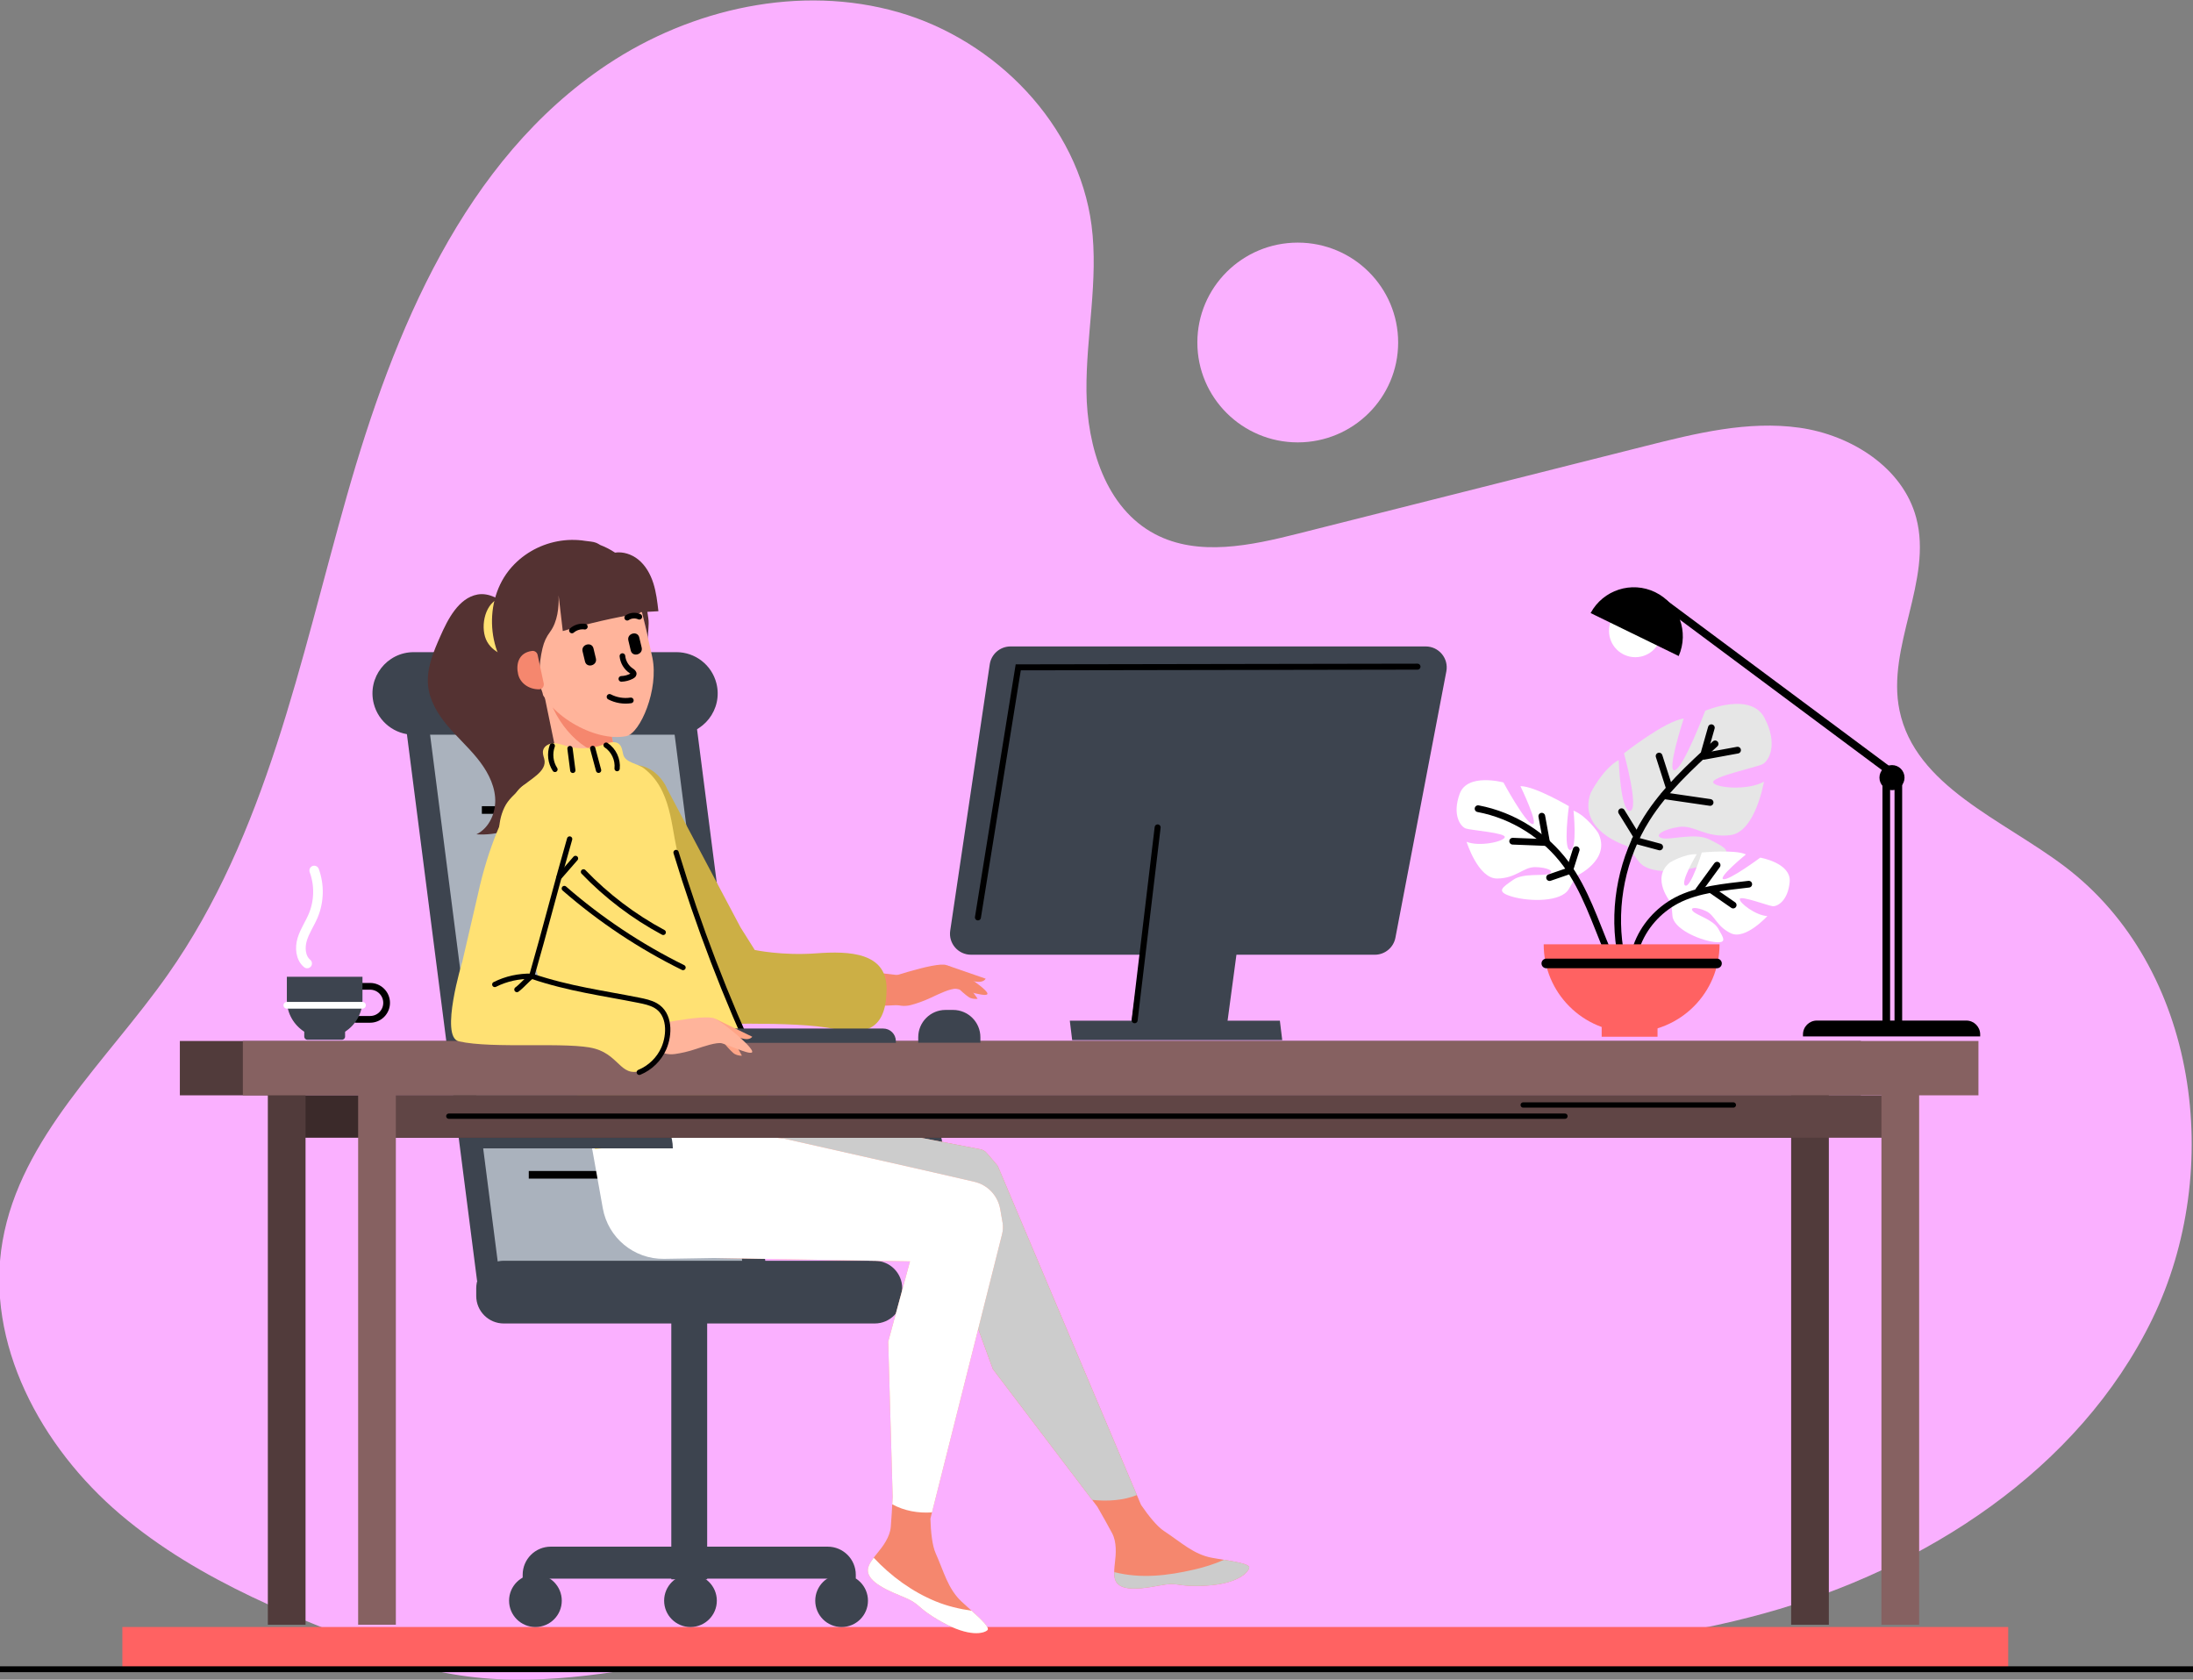 <?xml version="1.0" encoding="UTF-8" standalone="no"?>
<!-- Created with Inkscape (http://www.inkscape.org/) -->

<svg
   version="1.1"
   id="svg1562"
   width="382.981"
   height="293.313"
   viewBox="0 0 382.981 293.313"
   sodipodi:docname="officeWork.svg"
   inkscape:version="1.2.2 (732a01da63, 2022-12-09)"
   xmlns:inkscape="http://www.inkscape.org/namespaces/inkscape"
   xmlns:sodipodi="http://sodipodi.sourceforge.net/DTD/sodipodi-0.dtd"
   xmlns="http://www.w3.org/2000/svg"
   xmlns:svg="http://www.w3.org/2000/svg">
  <rect x="0" y="0" width="382.981" height="293.313" fill="#808080" stroke="none"/>
  <defs
     id="defs1566">
    <clipPath
       clipPathUnits="userSpaceOnUse"
       id="clipPath1578">
      <path
         d="M 0,500 H 750 V 0 H 0 Z"
         id="path1576" />
    </clipPath>
    <clipPath
       clipPathUnits="userSpaceOnUse"
       id="clipPath2384">
      <path
         d="m 406.517,384.592 h 28.958 v 39.141 h -28.958 z"
         id="path2382" />
    </clipPath>
    <clipPath
       clipPathUnits="userSpaceOnUse"
       id="clipPath2496">
      <path
         d="M 0,500 H 750 V 0 H 0 Z"
         id="path2494" />
    </clipPath>
  </defs>
  <sodipodi:namedview
     id="namedview1564"
     pagecolor="#ffffff"
     bordercolor="#000000"
     borderopacity="0.25"
     inkscape:showpageshadow="2"
     inkscape:pageopacity="0.0"
     inkscape:pagecheckerboard="0"
     inkscape:deskcolor="#d1d1d1"
     showgrid="false"
     inkscape:zoom="1.3395"
     inkscape:cx="-405.74842"
     inkscape:cy="104.14334"
     inkscape:window-width="3200"
     inkscape:window-height="1771"
     inkscape:window-x="2391"
     inkscape:window-y="1341"
     inkscape:window-maximized="1"
     inkscape:current-layer="g2492">
    <inkscape:page
       x="0"
       y="0"
       id="page1568"
       width="382.981"
       height="293.313" />
  </sodipodi:namedview>
  <g
     id="g1570"
     inkscape:groupmode="layer"
     inkscape:label="Page 1"
     transform="matrix(1.333,0,0,-1.333,-518.692,315.568)">
    <g
       id="g2492"
       clip-path="url(#clipPath2496)">
      <g
         id="g2498"
         transform="translate(87.01,24.962)" />
      <g
         id="g2502"
         transform="translate(261.68,167.816)" />
      <g
         id="g2746"
         transform="translate(51.919,18.07)" />
      <g
         id="g2814"
         transform="translate(255.65,77.493)" />
      <g
         id="g2894"
         transform="translate(273.02,75.26)" />
      <g
         id="g2950"
         transform="translate(441.139,19.762)">
        <path
           d="m 0,0 c -12.788,4.8 -25.858,9.762 -36.256,18.587 -10.397,8.825 -17.77,22.431 -15.428,35.825 2.379,13.599 13.673,23.561 21.63,34.867 12.937,18.381 17.338,41.153 23.475,62.743 6.137,21.592 15.347,43.997 34.09,56.48 11.084,7.382 25.324,10.551 38.141,6.878 12.818,-3.673 23.619,-14.755 25.329,-27.915 0.937,-7.203 -0.735,-14.483 -0.665,-21.746 0.07,-7.263 2.527,-15.318 8.981,-18.715 5.677,-2.989 12.585,-1.488 18.811,0.082 15.151,3.82 30.302,7.642 45.453,11.462 6.614,1.668 13.434,3.349 20.189,2.392 6.755,-0.957 13.51,-5.213 15.266,-11.772 2.209,-8.249 -3.914,-16.894 -2.184,-25.254 2.061,-9.956 13.482,-14.282 21.62,-20.429 C 235.934,90.28 239.495,63.745 229.914,44.1 220.332,24.453 200.231,11.448 179.078,5.616 157.925,-0.216 135.582,0.239 113.663,1.416 91.744,2.593 69.65,4.44 47.934,1.261 37.644,-0.246 27.466,-2.88 17.065,-3.062 6.666,-3.244 -4.36,-0.595 -11.563,6.87"
           style="fill:#fab0ff;fill-opacity:1;fill-rule:nonzero;stroke:none"
           id="path2952" />
      </g>
      <g
         id="g2954"
         transform="translate(572.29,191.868)">
        <path
           d="m 0,0 c 0,-7.226 -5.889,-13.084 -13.153,-13.084 -7.265,0 -13.154,5.858 -13.154,13.084 0,7.227 5.889,13.085 13.154,13.085 C -5.889,13.085 0,7.227 0,0"
           style="fill:#fab0ff;fill-opacity:1;fill-rule:nonzero;stroke:none"
           id="path2956" />
      </g>
      <path
         d="M 652.213,18.25 H 405.145 v 5.352 h 247.068 z"
         style="fill:#ff6262;fill-opacity:1;fill-rule:nonzero;stroke:none"
         id="path2958" />
      <g
         id="g2960"
         transform="translate(382.247,18.07)">
        <path
           d="M 0,0 H 308.742"
           style="fill:none;stroke:#000000;stroke-width:0.768;stroke-linecap:round;stroke-linejoin:miter;stroke-miterlimit:10;stroke-dasharray:none;stroke-opacity:1"
           id="path2962" />
      </g>
      <g
         id="g2964"
         transform="translate(489.241,68.954)">
        <path
           d="m 0,0 h -37.053 l -9.341,72.763 h 37.052 z"
           style="fill:#aab2bd;fill-opacity:1;fill-rule:nonzero;stroke:none"
           id="path2966" />
      </g>
      <g
         id="g2968"
         transform="translate(480.371,141.717)">
        <path
           d="M 0,0 H -3.028 L 6.313,-72.763 H 9.342 Z"
           style="fill:#3d444f;fill-opacity:1;fill-rule:nonzero;stroke:none"
           id="path2970" />
      </g>
      <g
         id="g2972"
         transform="translate(445.305,141.717)">
        <path
           d="m 0,0 h -3.028 l 9.34,-72.763 h 3.029 z"
           style="fill:#3d444f;fill-opacity:1;fill-rule:nonzero;stroke:none"
           id="path2974" />
      </g>
      <g
         id="g2976"
         transform="translate(503.712,63.361)">
        <path
           d="m 0,0 h -48.597 c -1.992,0 -3.607,1.615 -3.607,3.607 v 1.002 c 0,1.994 1.615,3.608 3.607,3.608 H 0 c 1.992,0 3.607,-1.614 3.607,-3.608 V 3.607 C 3.607,1.615 1.992,0 0,0"
           style="fill:#3d444f;fill-opacity:1;fill-rule:nonzero;stroke:none"
           id="path2978" />
      </g>
      <g
         id="g2980"
         transform="translate(482.972,147.231)">
        <path
           d="m 0,0 v 0 c -0.61,2.396 -2.769,4.073 -5.241,4.073 h -34.406 c -3.529,0 -6.113,-3.324 -5.242,-6.743 0.612,-2.396 2.769,-4.073 5.242,-4.073 H -5.241 C -1.713,-6.743 0.87,-3.419 0,0"
           style="fill:#3d444f;fill-opacity:1;fill-rule:nonzero;stroke:none"
           id="path2982" />
      </g>
      <path
         d="m 481.764,29.845 h -4.7 v 35.774 h 4.7 z"
         style="fill:#3d444f;fill-opacity:1;fill-rule:nonzero;stroke:none"
         id="path2984" />
      <g
         id="g2986"
         transform="translate(501.234,29.932)">
        <path
           d="m 0,0 h -43.642 v 0.512 c 0,2.033 1.649,3.681 3.682,3.681 H -3.682 C -1.648,4.193 0,2.545 0,0.512 Z"
           style="fill:#3d444f;fill-opacity:1;fill-rule:nonzero;stroke:none"
           id="path2988" />
      </g>
      <g
         id="g2990"
         transform="translate(462.716,27.048)">
        <path
           d="m 0,0 c 0,-1.906 -1.546,-3.452 -3.452,-3.452 -1.907,0 -3.453,1.546 -3.453,3.452 0,1.906 1.546,3.452 3.453,3.452 C -1.546,3.452 0,1.906 0,0"
           style="fill:#3d444f;fill-opacity:1;fill-rule:nonzero;stroke:none"
           id="path2992" />
      </g>
      <g
         id="g2994"
         transform="translate(502.829,27.048)">
        <path
           d="m 0,0 c 0,-1.906 -1.546,-3.452 -3.453,-3.452 -1.906,0 -3.452,1.546 -3.452,3.452 0,1.906 1.546,3.452 3.452,3.452 C -1.546,3.452 0,1.906 0,0"
           style="fill:#3d444f;fill-opacity:1;fill-rule:nonzero;stroke:none"
           id="path2996" />
      </g>
      <g
         id="g2998"
         transform="translate(483.029,27.048)">
        <path
           d="m 0,0 c 0,-1.906 -1.546,-3.452 -3.452,-3.452 -1.907,0 -3.452,1.546 -3.452,3.452 0,1.906 1.545,3.452 3.452,3.452 C -1.546,3.452 0,1.906 0,0"
           style="fill:#3d444f;fill-opacity:1;fill-rule:nonzero;stroke:none"
           id="path3000" />
      </g>
      <g
         id="g3002"
         transform="translate(452.245,130.626)">
        <path
           d="M 0,0 H 22.513"
           style="fill:none;stroke:#000000;stroke-width:1;stroke-linecap:butt;stroke-linejoin:miter;stroke-miterlimit:10;stroke-dasharray:none;stroke-opacity:1"
           id="path3004" />
      </g>
      <g
         id="g3006"
         transform="translate(453.781,118.679)">
        <path
           d="M 0,0 H 22.513"
           style="fill:none;stroke:#000000;stroke-width:1;stroke-linecap:butt;stroke-linejoin:miter;stroke-miterlimit:10;stroke-dasharray:none;stroke-opacity:1"
           id="path3008" />
      </g>
      <g
         id="g3010"
         transform="translate(455.318,106.731)">
        <path
           d="M 0,0 H 22.513"
           style="fill:none;stroke:#000000;stroke-width:1;stroke-linecap:butt;stroke-linejoin:miter;stroke-miterlimit:10;stroke-dasharray:none;stroke-opacity:1"
           id="path3012" />
      </g>
      <g
         id="g3014"
         transform="translate(456.856,94.785)">
        <path
           d="M 0,0 H 22.513"
           style="fill:none;stroke:#000000;stroke-width:1;stroke-linecap:butt;stroke-linejoin:miter;stroke-miterlimit:10;stroke-dasharray:none;stroke-opacity:1"
           id="path3016" />
      </g>
      <g
         id="g3018"
         transform="translate(458.392,82.838)">
        <path
           d="M 0,0 H 22.513"
           style="fill:none;stroke:#000000;stroke-width:1;stroke-linecap:butt;stroke-linejoin:miter;stroke-miterlimit:10;stroke-dasharray:none;stroke-opacity:1"
           id="path3020" />
      </g>
      <g
         id="g3022"
         transform="translate(506.826,92.088)">
        <path
           d="M 0,0 H -21.226 V -5.787 H 5.786 C 5.786,-2.591 3.196,0 0,0"
           style="fill:#3d444f;fill-opacity:1;fill-rule:nonzero;stroke:none"
           id="path3024" />
      </g>
      <g
         id="g3026"
         transform="translate(458.537,153.328)">
        <path
           d="m 0,0 c -0.679,1.596 -1.324,2.785 -2.687,3.926 -1.119,0.938 -2.65,1.881 -4.178,1.6 -2.505,-0.46 -3.923,-3.337 -4.834,-5.392 -0.931,-2.099 -1.883,-4.323 -1.633,-6.606 0.21,-1.916 1.254,-3.645 2.488,-5.126 1.235,-1.479 2.677,-2.776 3.898,-4.267 1.22,-1.491 2.235,-3.245 2.392,-5.165 0.158,-1.921 -0.717,-4.014 -2.449,-4.858 2.674,-0.181 5.404,0.688 7.482,2.381 2.077,1.694 3.478,4.194 3.839,6.849 0.385,2.832 -0.374,5.686 -1.247,8.407 C 2.175,-5.456 1.149,-2.701 0,0"
           style="fill:#543232;fill-opacity:1;fill-rule:nonzero;stroke:none"
           id="path3028" />
      </g>
      <g
         id="g3030"
         transform="translate(452.935,152.672)">
        <path
           d="m 0,0 c 0.995,-1.766 3.233,-2.189 5.079,-2.329 0.108,-0.008 0.19,-0.055 0.255,-0.114 0.471,0.029 0.94,0.115 1.41,0.279 C 6.377,-1.219 6,-0.277 5.603,0.656 4.924,2.252 4.278,3.441 2.916,4.582 2.476,4.951 1.971,5.317 1.428,5.613 -0.437,4.762 -0.927,1.646 0,0"
           style="fill:#ffe173;fill-opacity:1;fill-rule:nonzero;stroke:none"
           id="path3032" />
      </g>
      <g
         id="g3034"
         transform="translate(513.776,108.134)">
        <path
           d="M 0,0 C 0,0 1.922,-1.95 2.499,-2.142 3.076,-2.333 3.421,-2.227 3.421,-2.227 L 2.058,-0.34 Z"
           style="fill:#f5876e;fill-opacity:1;fill-rule:nonzero;stroke:none"
           id="path3036" />
      </g>
      <g
         id="g3038"
         transform="translate(513.127,110.301)">
        <path
           d="m 0,0 5.125,-1.773 c 0,0 -0.166,-0.363 -0.766,-0.407 -0.599,-0.044 -2.17,0.326 -2.17,0.326 z"
           style="fill:#f5876e;fill-opacity:1;fill-rule:nonzero;stroke:none"
           id="path3040" />
      </g>
      <g
         id="g3042"
         transform="translate(504.019,108.134)">
        <path
           d="m 0,0 c 0,0 7.741,2.72 9.108,2.167 1.368,-0.552 4.81,-2.748 5.31,-3.595 0.499,-0.848 -2.938,0.337 -4.028,0.495 C 9.683,-0.831 7.956,-1.672 7.1,-2.076 6.112,-2.541 5.217,-2.852 4.437,-3.057 2.657,-3.525 0.825,-2.512 0.251,-0.763 Z"
           style="fill:#f5876e;fill-opacity:1;fill-rule:nonzero;stroke:none"
           id="path3044" />
      </g>
      <g
         id="g3046"
         transform="translate(506.812,108.99)">
        <path
           d="m 0,0 -19.017,2.17 -5.929,9.864 c -0.827,1.376 -2.414,2.104 -3.996,1.832 -2.73,-0.467 -4.114,-3.553 -2.646,-5.903 l 7.272,-11.639 2.31,-1.133 22.588,0.911 z"
           style="fill:#f5876e;fill-opacity:1;fill-rule:nonzero;stroke:none"
           id="path3048" />
      </g>
      <g
         id="g3050"
         transform="translate(496.029,111.848)">
        <path
           d="m 0,0 c -4.4,-0.33 -8.03,0.44 -8.03,0.44 l -1.87,2.97 -9.592,18.105 c 0,0 -1.925,5.044 -7.527,2.418 -1.374,-0.645 -2.048,-2.225 -1.611,-3.678 0.794,-2.641 2.589,-7.262 6.447,-12.693 l 6.121,-16.913 c 0,0 13.532,0.55 18.373,-0.549 C 7.15,-11.001 9.24,-9.351 9.24,-4.62 9.24,0.11 4.4,0.33 0,0"
           style="fill:#ccaf45;fill-opacity:1;fill-rule:nonzero;stroke:none"
           id="path3052" />
      </g>
      <g
         id="g3054"
         transform="translate(467.506,130.097)">
        <path
           d="m 0,0 v 0 c -2.037,-0.459 -4.111,1.213 -4.632,3.733 l -3.11,15.063 7.378,1.662 L 2.747,5.396 C 3.268,2.875 2.038,0.459 0,0"
           style="fill:#ffb49b;fill-opacity:1;fill-rule:nonzero;stroke:none"
           id="path3056" />
      </g>
      <g
         id="g3058"
         transform="translate(469.756,137.898)">
        <path
           d="m 0,0 c -3.412,-0.629 -7.447,3.331 -8.719,7.467 l -0.508,1.653 6.808,2.594 z"
           style="fill:#f5876e;fill-opacity:1;fill-rule:nonzero;stroke:none"
           id="path3060" />
      </g>
      <g
         id="g3062"
         transform="translate(471.182,140.307)">
        <path
           d="m 0,0 v 0 c -4.153,-0.866 -10.771,2.993 -11.638,7.146 l -1.818,8.167 c -0.818,3.788 1.312,7.592 4.97,8.874 4.362,1.527 9.076,-1.115 10.049,-5.633 L 3.402,10.282 C 4.269,6.129 1.816,0.378 0,0"
           style="fill:#ffb49b;fill-opacity:1;fill-rule:nonzero;stroke:none"
           id="path3064" />
      </g>
      <g
         id="g3066"
         transform="translate(473.93,156.586)">
        <path
           d="M 0,0 C 0.482,0.027 0.964,0.054 1.445,0.08 1.303,1.32 1.159,2.57 0.778,3.759 0.397,4.948 -0.239,6.087 -1.214,6.866 -2.059,7.542 -3.18,7.911 -4.239,7.757 -4.854,8.166 -5.5,8.498 -6.174,8.754 -6.35,8.867 -6.527,8.968 -6.707,9.041 c -0.417,0.17 -0.968,0.18 -1.413,0.251 -1.212,0.193 -2.453,0.174 -3.659,-0.055 -2.437,-0.46 -4.688,-1.764 -6.261,-3.685 -0.055,-0.068 -0.109,-0.136 -0.162,-0.204 -3.426,-4.411 -2.755,-11.765 1.925,-15.073 0.17,-0.121 2.574,-1.344 2.574,-1.126 10e-4,0.355 -0.263,0.723 -0.305,1.099 -0.069,0.633 -0.142,1.27 -0.129,1.908 0.023,1.016 0.153,2.03 0.386,3.019 0.005,0.021 0.01,0.042 0.015,0.063 0.212,0.871 0.485,1.454 1.007,2.165 0.947,1.292 1.168,3.199 1.097,4.762 0.184,-1.561 0.366,-3.122 0.55,-4.684 3.32,0.992 6.704,1.77 10.123,2.329 -0.005,0.044 -0.01,0.09 -0.014,0.136 l 0.261,0.015 c 0.285,-1.168 0.584,-2.325 0.831,-3.524 -0.078,0.38 -0.009,0.888 0.014,1.288 0.025,0.473 0.067,0.97 -0.011,1.441 C 0.075,-0.554 0.038,-0.276 0,0"
           style="fill:#543232;fill-opacity:1;fill-rule:nonzero;stroke:none"
           id="path3068" />
      </g>
      <g
         id="g3070"
         transform="translate(473.182,151.91)">
        <path
           d="M 0,0 -0.316,1.321 C -0.538,2.248 -1.966,1.855 -1.743,0.928 -1.639,0.487 -1.533,0.047 -1.428,-0.394 -1.206,-1.319 0.222,-0.927 0,0"
           style="fill:#000000;fill-opacity:1;fill-rule:nonzero;stroke:none"
           id="path3072" />
      </g>
      <g
         id="g3074"
         transform="translate(470.524,147.803)">
        <path
           d="M 0,0 C 0.47,0.016 0.937,0.14 1.354,0.358 1.471,0.419 1.595,0.505 1.614,0.635 1.641,0.818 1.45,0.95 1.296,1.053 0.646,1.479 0.208,2.211 0.138,2.984"
           style="fill:none;stroke:#000000;stroke-width:0.74;stroke-linecap:round;stroke-linejoin:miter;stroke-miterlimit:10;stroke-dasharray:none;stroke-opacity:1"
           id="path3076" />
      </g>
      <g
         id="g3078"
         transform="translate(468.97,145.447)">
        <path
           d="M 0,0 C 0.85,-0.445 1.844,-0.61 2.792,-0.464"
           style="fill:none;stroke:#000000;stroke-width:0.74;stroke-linecap:round;stroke-linejoin:miter;stroke-miterlimit:10;stroke-dasharray:none;stroke-opacity:1"
           id="path3080" />
      </g>
      <g
         id="g3082"
         transform="translate(467.185,150.476)">
        <path
           d="m 0,0 -0.316,1.321 c -0.222,0.926 -1.65,0.534 -1.428,-0.393 l 0.316,-1.322 C -1.206,-1.319 0.222,-0.928 0,0"
           style="fill:#000000;fill-opacity:1;fill-rule:nonzero;stroke:none"
           id="path3084" />
      </g>
      <g
         id="g3086"
         transform="translate(472.875,155.943)">
        <path
           d="M 0,0 C -0.503,0.235 -1.128,0.187 -1.587,-0.126"
           style="fill:none;stroke:#000000;stroke-width:0.74;stroke-linecap:round;stroke-linejoin:miter;stroke-miterlimit:10;stroke-dasharray:none;stroke-opacity:1"
           id="path3088" />
      </g>
      <g
         id="g3090"
         transform="translate(465.738,154.645)">
        <path
           d="M 0,0 C -0.6,0.085 -1.232,-0.102 -1.69,-0.498"
           style="fill:none;stroke:#000000;stroke-width:0.74;stroke-linecap:round;stroke-linejoin:miter;stroke-miterlimit:10;stroke-dasharray:none;stroke-opacity:1"
           id="path3092" />
      </g>
      <g
         id="g3094"
         transform="translate(457.002,148.389)">
        <path
           d="m 0,0 c 0.284,-1.187 1.438,-1.966 2.746,-1.955 0.4,0.003 0.683,0.396 0.6,0.786 L 2.545,2.563 C 2.475,2.894 2.156,3.119 1.821,3.076 0.006,2.843 -0.307,1.278 0,0"
           style="fill:#f5876e;fill-opacity:1;fill-rule:nonzero;stroke:none"
           id="path3096" />
      </g>
      <g
         id="g3098"
         transform="translate(548.747,32.522)">
        <path
           d="m 0,0 c -0.271,0.044 -0.543,0.091 -0.815,0.139 -2.432,0.427 -4.146,2.095 -6.304,3.502 -0.95,0.619 -2.082,2.064 -3.024,3.434 l -18.776,44.414 -1.427,1.675 c -0.25,0.292 -0.601,0.48 -0.983,0.524 l -28.204,5.446 -6.032,10.324 -17.309,-7.829 2.709,-15.144 c 0.692,-3.873 4.088,-6.674 8.021,-6.619 l 35.279,0.588 2.802,-3.252 4.507,-12.335 13.693,-18.037 c 0.722,-1.259 1.488,-2.614 1.939,-3.479 0.613,-1.176 0.503,-2.686 0.361,-3.849 -0.074,-0.632 -0.147,-1.278 -0.05,-1.921 0.271,-1.821 2.857,-1.647 5.765,-1.088 2.909,0.561 2.184,-0.24 6.295,0.01 4.112,0.251 5.426,1.714 5.58,2.316 C 4.166,-0.647 2.155,-0.357 0,0"
           style="fill:#f5876e;fill-opacity:1;fill-rule:nonzero;stroke:none"
           id="path3100" />
      </g>
      <g
         id="g3102"
         transform="translate(549.476,32.401)">
        <path
           d="m 0,0 c -1.265,-0.558 -2.595,-0.977 -3.923,-1.281 -3.527,-0.807 -6.967,-1.214 -10.461,-0.328 -10e-4,-0.23 0.007,-0.459 0.042,-0.69 0.272,-1.821 2.858,-1.647 5.766,-1.088 2.908,0.561 2.183,-0.24 6.295,0.01 4.111,0.251 5.426,1.714 5.58,2.316 C 3.422,-0.588 1.856,-0.307 0,0"
           style="fill:#cccccc;fill-opacity:1;fill-rule:nonzero;stroke:none"
           id="path3104" />
      </g>
      <g
         id="g3106"
         transform="translate(538.06,40.886)">
        <path
           d="m 0,0 -18.231,43.125 -1.427,1.675 c -0.25,0.292 -0.602,0.479 -0.984,0.523 l -28.204,5.447 -6.032,10.324 -17.309,-7.829 2.709,-15.144 c 0.693,-3.873 4.088,-6.675 8.022,-6.619 l 35.278,0.588 2.802,-3.252 4.508,-12.335 13.01,-17.138 C -3.832,-0.856 -1.7,-0.694 0,0"
           style="fill:#cccccc;fill-opacity:1;fill-rule:nonzero;stroke:none"
           id="path3108" />
      </g>
      <g
         id="g3110"
         transform="translate(520.468,76.553)">
        <path
           d="m 0,0 -0.313,1.79 c -0.309,1.757 -1.626,3.161 -3.361,3.576 -3.147,0.754 -24.423,5.538 -24.423,5.538 -0.429,0.096 -0.675,0.151 -0.675,0.151 l -0.047,-0.036 -6.681,1.058 -5.71,-0.357 -7.916,-9.597 3.415,-6.603 33.578,-0.578 -2.853,-10.519 0.581,-20.306 c -0.072,-1.45 -0.159,-3.004 -0.247,-3.976 -0.119,-1.321 -1.028,-2.532 -1.775,-3.434 -0.404,-0.492 -0.815,-0.996 -1.081,-1.589 -0.755,-1.68 1.516,-2.931 4.265,-4.03 2.75,-1.099 1.708,-1.382 5.304,-3.392 3.594,-2.009 5.491,-1.488 5.946,-1.065 0.405,0.375 -1.131,1.705 -2.751,3.169 -0.204,0.183 -0.408,0.37 -0.611,0.557 -1.816,1.674 -2.357,4.003 -3.415,6.352 -0.464,1.035 -0.636,2.862 -0.688,4.524 l 9.393,37.284 C 0.057,-0.999 0.079,-0.494 0,0"
           style="fill:#f5876e;fill-opacity:1;fill-rule:nonzero;stroke:none"
           id="path3112" />
      </g>
      <g
         id="g3114"
         transform="translate(516.414,25.73)">
        <path
           d="m 0,0 c -1.604,0.235 -3.182,0.603 -4.705,1.226 -3.066,1.253 -5.856,3.291 -8.129,5.721 -0.237,-0.314 -0.457,-0.642 -0.62,-1.006 -0.755,-1.679 1.516,-2.93 4.265,-4.03 2.75,-1.099 1.708,-1.382 5.303,-3.391 3.595,-2.01 5.491,-1.489 5.947,-1.066 C 2.407,-2.226 1.332,-1.204 0,0"
           style="fill:#ffffff;fill-opacity:1;fill-rule:nonzero;stroke:none"
           id="path3116" />
      </g>
      <g
         id="g3118"
         transform="translate(520.468,76.553)">
        <path
           d="m 0,0 -0.313,1.79 c -0.309,1.757 -1.626,3.161 -3.361,3.576 -3.147,0.754 -24.423,5.538 -24.423,5.538 -0.429,0.096 -0.675,0.151 -0.675,0.151 l -0.047,-0.036 -6.681,1.058 -2.25,-0.14 v 12.881 l -0.027,0.047 -17.309,-7.828 2.709,-15.144 c 0.693,-3.872 4.088,-6.674 8.023,-6.619 l 6.557,0.11 25.664,-0.442 -2.853,-10.519 0.581,-20.306 c -0.017,-0.328 -0.033,-0.662 -0.051,-0.993 1.564,-0.864 3.397,-1.19 5.207,-1.062 l 9.184,36.455 C 0.057,-0.999 0.079,-0.494 0,0"
           style="fill:#ffffff;fill-opacity:1;fill-rule:nonzero;stroke:none"
           id="path3120" />
      </g>
      <g
         id="g3122"
         transform="translate(489.965,92.575)">
        <path
           d="m 0,0 c -2.374,5.099 -4.695,11.798 -6.849,16.969 -1.108,2.662 -2.157,5.35 -3.116,8.086 -1.068,3.047 -1.928,6.114 -2.507,9.332 -0.37,2.054 -0.659,4.091 -1.578,6.05 -0.567,1.209 -1.393,2.292 -2.469,3.093 -0.839,0.627 -2.406,0.719 -2.68,1.791 -0.12,0.473 -0.159,1.011 -0.516,1.342 -0.559,0.519 -1.446,0.184 -2.165,-0.073 -1.493,-0.534 -3.151,-0.596 -4.68,-0.174 -0.576,0.159 -1.147,0.387 -1.745,0.378 -0.597,-0.01 -1.247,-0.339 -1.388,-0.92 -0.087,-0.356 0.031,-0.728 0.135,-1.08 0.513,-1.741 -2.061,-2.767 -3.082,-3.875 -0.786,-0.855 -1.602,-1.443 -2.118,-2.514 -0.515,-1.07 -0.737,-2.252 -0.711,-3.484 0.028,-1.233 0.466,-2.394 0.806,-3.603 0.821,-2.928 1.613,-6.04 2.457,-8.948 2.814,-9.709 6.301,-19.123 9.32,-28.748 C -14.584,-5.401 -6.912,-4.459 0,0"
           style="fill:#ffe173;fill-opacity:1;fill-rule:nonzero;stroke:none"
           id="path3124" />
      </g>
      <g
         id="g3126"
         transform="translate(477.688,125.058)">
        <path
           d="M 0,0 C 2.928,-9.639 6.543,-19.069 10.809,-28.195"
           style="fill:none;stroke:#000000;stroke-width:0.693;stroke-linecap:round;stroke-linejoin:miter;stroke-miterlimit:10;stroke-dasharray:none;stroke-opacity:1"
           id="path3128" />
      </g>
      <g
         id="g3130"
         transform="translate(463.048,120.342)">
        <path
           d="M 0,0 C 4.709,-4.102 9.951,-7.591 15.553,-10.352"
           style="fill:none;stroke:#000000;stroke-width:0.693;stroke-linecap:round;stroke-linejoin:miter;stroke-miterlimit:10;stroke-dasharray:none;stroke-opacity:1"
           id="path3132" />
      </g>
      <g
         id="g3134"
         transform="translate(465.56,122.52)">
        <path
           d="M 0,0 C 3.039,-3.166 6.579,-5.851 10.447,-7.924"
           style="fill:none;stroke:#000000;stroke-width:0.693;stroke-linecap:round;stroke-linejoin:miter;stroke-miterlimit:10;stroke-dasharray:none;stroke-opacity:1"
           id="path3136" />
      </g>
      <g
         id="g3138"
         transform="translate(461.469,139.026)">
        <path
           d="M 0,0 C -0.37,-1.007 -0.235,-2.187 0.354,-3.083"
           style="fill:none;stroke:#000000;stroke-width:0.693;stroke-linecap:round;stroke-linejoin:miter;stroke-miterlimit:10;stroke-dasharray:none;stroke-opacity:1"
           id="path3140" />
      </g>
      <g
         id="g3142"
         transform="translate(463.792,138.675)">
        <path
           d="M 0,0 C 0.123,-0.952 0.246,-1.903 0.369,-2.855"
           style="fill:none;stroke:#000000;stroke-width:0.693;stroke-linecap:round;stroke-linejoin:miter;stroke-miterlimit:10;stroke-dasharray:none;stroke-opacity:1"
           id="path3144" />
      </g>
      <g
         id="g3146"
         transform="translate(466.768,138.69)">
        <path
           d="M 0,0 C 0.257,-0.953 0.513,-1.906 0.77,-2.86"
           style="fill:none;stroke:#000000;stroke-width:0.693;stroke-linecap:round;stroke-linejoin:miter;stroke-miterlimit:10;stroke-dasharray:none;stroke-opacity:1"
           id="path3148" />
      </g>
      <g
         id="g3150"
         transform="translate(468.522,139.12)">
        <path
           d="M 0,0 C 0.994,-0.654 1.574,-1.889 1.442,-3.071"
           style="fill:none;stroke:#000000;stroke-width:0.693;stroke-linecap:round;stroke-linejoin:miter;stroke-miterlimit:10;stroke-dasharray:none;stroke-opacity:1"
           id="path3152" />
      </g>
      <g
         id="g3154"
         transform="translate(471.478,92.088)">
        <path
           d="M 0,0 H -21.226 V -5.787 H 5.786 C 5.786,-2.591 3.195,0 0,0"
           style="fill:#3d444f;fill-opacity:1;fill-rule:nonzero;stroke:none"
           id="path3156" />
      </g>
      <g
         id="g3158"
         transform="translate(473.747,95.138)">
        <path
           d="M 0,0 C 2.107,0 4.212,0.558 6.042,1.603"
           style="fill:none;stroke:#000000;stroke-width:0.693;stroke-linecap:round;stroke-linejoin:miter;stroke-miterlimit:10;stroke-dasharray:none;stroke-opacity:1"
           id="path3160" />
      </g>
      <path
         d="M 626.813,93.249 H 425.944 v -5.554 h 200.869 z"
         style="fill:#3b2a2a;fill-opacity:1;fill-rule:nonzero;stroke:none"
         id="path3162" />
      <path
         d="m 628.716,95.445 h -4.94 V 23.897 h 4.94 z"
         style="fill:#513b3b;fill-opacity:1;fill-rule:nonzero;stroke:none"
         id="path3164" />
      <path
         d="m 429.146,95.445 h -4.94 V 23.897 h 4.94 z"
         style="fill:#513b3b;fill-opacity:1;fill-rule:nonzero;stroke:none"
         id="path3166" />
      <path
         d="M 632.91,93.249 H 412.68 v 7.118 h 220.23 z"
         style="fill:#513b3b;fill-opacity:1;fill-rule:nonzero;stroke:none"
         id="path3168" />
      <path
         d="M 638.644,93.249 H 437.775 v -5.554 h 200.869 z"
         style="fill:#604545;fill-opacity:1;fill-rule:nonzero;stroke:none"
         id="path3170" />
      <g
         id="g3172"
         transform="translate(447.916,90.519)">
        <path
           d="M 0,0 H 146.227"
           style="fill:none;stroke:#000000;stroke-width:0.693;stroke-linecap:round;stroke-linejoin:miter;stroke-miterlimit:10;stroke-dasharray:none;stroke-opacity:1"
           id="path3174" />
      </g>
      <g
         id="g3176"
         transform="translate(588.672,91.984)">
        <path
           d="M 0,0 H 27.532"
           style="fill:none;stroke:#000000;stroke-width:0.693;stroke-linecap:round;stroke-linejoin:miter;stroke-miterlimit:10;stroke-dasharray:none;stroke-opacity:1"
           id="path3178" />
      </g>
      <path
         d="m 640.546,95.445 h -4.94 V 23.897 h 4.94 z"
         style="fill:#866161;fill-opacity:1;fill-rule:nonzero;stroke:none"
         id="path3180" />
      <path
         d="m 440.977,95.445 h -4.94 V 23.897 h 4.94 z"
         style="fill:#866161;fill-opacity:1;fill-rule:nonzero;stroke:none"
         id="path3182" />
      <path
         d="M 648.315,93.249 H 420.934 v 7.118 h 227.381 z"
         style="fill:#866161;fill-opacity:1;fill-rule:nonzero;stroke:none"
         id="path3184" />
      <g
         id="g3186"
         transform="translate(569.233,111.667)">
        <path
           d="m 0,0 -52.911,0.002 c -1.678,0 -2.964,1.491 -2.717,3.15 l 5.179,34.889 c 0.2,1.347 1.356,2.344 2.718,2.344 L 6.672,40.384 c 1.724,0 3.022,-1.571 2.699,-3.264 L 2.699,2.231 C 2.451,0.937 1.318,0 0,0"
           style="fill:#3d444f;fill-opacity:1;fill-rule:nonzero;stroke:none"
           id="path3188" />
      </g>
      <g
         id="g3190"
         transform="translate(549.788,101.872)">
        <path
           d="M 0,0 -12.578,-0.115 -9.008,26.476 3.57,26.59 Z"
           style="fill:#3d444f;fill-opacity:1;fill-rule:nonzero;stroke:none"
           id="path3192" />
      </g>
      <g
         id="g3194"
         transform="translate(529.273,103.024)">
        <path
           d="M 0,0 27.521,-0.001 27.83,-2.541 0.31,-2.54 Z"
           style="fill:#3d444f;fill-opacity:1;fill-rule:nonzero;stroke:none"
           id="path3196" />
      </g>
      <g
         id="g3198"
         transform="translate(517.236,116.556)">
        <path
           d="m 0,0 5.281,32.758 52.306,0.09"
           style="fill:none;stroke:#000000;stroke-width:0.785;stroke-linecap:round;stroke-linejoin:miter;stroke-miterlimit:10;stroke-dasharray:none;stroke-opacity:1"
           id="path3200" />
      </g>
      <g
         id="g3202"
         transform="translate(540.78,128.348)">
        <path
           d="M 0,0 -3.014,-25.264"
           style="fill:none;stroke:#000000;stroke-width:0.785;stroke-linecap:round;stroke-linejoin:miter;stroke-miterlimit:10;stroke-dasharray:none;stroke-opacity:1"
           id="path3204" />
      </g>
      <g
         id="g3206"
         transform="translate(479.106,100.119)">
        <path
           d="m 0,0 h 27.377 v 0.229 c 0,0.911 -0.738,1.649 -1.648,1.649 H 1.648 C 0.738,1.878 0,1.14 0,0.229 Z"
           style="fill:#3d444f;fill-opacity:1;fill-rule:nonzero;stroke:none"
           id="path3208" />
      </g>
      <g
         id="g3210"
         transform="translate(517.558,100.141)">
        <path
           d="m 0,0 h -8.143 v 0.719 c 0,1.974 1.601,3.575 3.576,3.575 h 0.993 C -1.601,4.294 0,2.693 0,0.719 Z"
           style="fill:#3d444f;fill-opacity:1;fill-rule:nonzero;stroke:none"
           id="path3212" />
      </g>
      <g
         id="g3214"
         transform="translate(483.181,101.064)">
        <path
           d="M 0,0 C 0,0 1.678,-2.165 2.229,-2.424 2.778,-2.682 3.134,-2.617 3.134,-2.617 L 2.003,-0.582 Z"
           style="fill:#ffa587;fill-opacity:1;fill-rule:nonzero;stroke:none"
           id="path3216" />
      </g>
      <g
         id="g3218"
         transform="translate(482.793,103.292)">
        <path
           d="m 0,0 4.879,-2.369 c 0,0 -0.208,-0.339 -0.809,-0.312 C 3.47,-2.653 1.954,-2.1 1.954,-2.1 Z"
           style="fill:#ffa587;fill-opacity:1;fill-rule:nonzero;stroke:none"
           id="path3220" />
      </g>
      <g
         id="g3222"
         transform="translate(473.492,102.22)">
        <path
           d="m 0,0 c 0,0 8.009,1.783 9.301,1.072 1.292,-0.711 4.45,-3.299 4.845,-4.199 0.396,-0.901 -2.876,0.684 -3.941,0.969 C 9.516,-1.974 7.702,-2.604 6.804,-2.903 5.768,-3.248 4.842,-3.45 4.043,-3.562 2.22,-3.815 0.521,-2.592 0.158,-0.787 Z"
           style="fill:#ffb49b;fill-opacity:1;fill-rule:nonzero;stroke:none"
           id="path3224" />
      </g>
      <g
         id="g3226"
         transform="translate(476.367,102.738)">
        <path
           d="m 0,0 -20.395,5.446 5.747,17.717 -6.617,2.287 -6.546,-24.871 2.085,-1.506 25.841,-3.012 z"
           style="fill:#ffb49b;fill-opacity:1;fill-rule:nonzero;stroke:none"
           id="path3228" />
      </g>
      <g
         id="g3230"
         transform="translate(473.981,105.569)">
        <path
           d="m 0,0 c -3.543,0.169 -11.227,1.737 -15.204,3.285 l 5.048,18.096 c 0,0 2.422,4.825 -3.297,7.184 -1.402,0.58 -3.025,0.01 -3.801,-1.294 -1.412,-2.368 -3.609,-6.811 -5.012,-13.324 l -2.027,-8.734 c 0,0 -2.993,-9.874 -0.469,-10.457 4.489,-1.035 14.469,0 17.867,-0.971 3.4,-0.971 3.4,-4.176 6.604,-2.622 C 2.913,-7.283 4.078,-0.194 0,0"
           style="fill:#ffe173;fill-opacity:1;fill-rule:nonzero;stroke:none"
           id="path3232" />
      </g>
      <g
         id="g3234"
         transform="translate(458.776,108.855)">
        <path
           d="M 0,0 C 1.712,5.922 3.257,12.051 4.969,17.973"
           style="fill:none;stroke:#000000;stroke-width:0.693;stroke-linecap:round;stroke-linejoin:miter;stroke-miterlimit:10;stroke-dasharray:none;stroke-opacity:1"
           id="path3236" />
      </g>
      <g
         id="g3238"
         transform="translate(462.362,121.817)">
        <path
           d="M 0,0 C 0.717,0.822 1.435,1.645 2.151,2.466"
           style="fill:none;stroke:#000000;stroke-width:0.693;stroke-linecap:round;stroke-linejoin:miter;stroke-miterlimit:10;stroke-dasharray:none;stroke-opacity:1"
           id="path3240" />
      </g>
      <g
         id="g3242"
         transform="translate(453.938,107.772)">
        <path
           d="M 0,0 C 1.53,0.765 3.129,1.096 4.839,1.083"
           style="fill:none;stroke:#000000;stroke-width:0.693;stroke-linecap:round;stroke-linejoin:miter;stroke-miterlimit:10;stroke-dasharray:none;stroke-opacity:1"
           id="path3244" />
      </g>
      <g
         id="g3246"
         transform="translate(456.839,107.107)">
        <path
           d="M 0,0 C 0.722,0.536 1.217,1.211 1.937,1.747"
           style="fill:none;stroke:#000000;stroke-width:0.693;stroke-linecap:round;stroke-linejoin:miter;stroke-miterlimit:10;stroke-dasharray:none;stroke-opacity:1"
           id="path3248" />
      </g>
      <g
         id="g3250"
         transform="translate(458.776,108.855)">
        <path
           d="m 0,0 c 4.91,-1.66 9.344,-2.214 14.013,-3.148 0.762,-0.153 1.541,-0.311 2.217,-0.696 1.915,-1.089 1.864,-3.8 1.086,-5.596 -0.611,-1.414 -1.793,-2.571 -3.219,-3.151"
           style="fill:none;stroke:#000000;stroke-width:0.693;stroke-linecap:round;stroke-linejoin:miter;stroke-miterlimit:10;stroke-dasharray:none;stroke-opacity:1"
           id="path3252" />
      </g>
      <g
         id="g3254"
         transform="translate(602.243,125.924)">
        <path
           d="m 0,0 c 0,0 -6.456,1.938 -4.748,6.896 0,0 1.548,3.156 3.69,4.356 0,0 0.223,-6.778 1.482,-6.659 1.259,0.119 -0.793,7.535 -0.793,7.535 0,0 5.399,4.254 7.824,4.552 0,0 -2.338,-7.187 -1.147,-6.762 1.19,0.426 3.97,7.791 3.97,7.791 0,0 5.944,2.527 7.756,-0.925 1.813,-3.452 0.613,-5.646 -0.254,-6.081 -0.867,-0.433 -6.777,-1.668 -6.454,-2.399 0.323,-0.732 4.575,-1.071 6.642,0.111 0,0 -1.104,-6.591 -4.387,-7 C 10.299,1.006 8.861,2.775 6.837,2.485 4.812,2.195 3.478,1.336 4.592,1.022 5.706,0.708 8.994,1.817 10.905,0.808 c 1.911,-1.009 3.4,-1.561 0.551,-2.837 C 8.607,-3.306 3.164,-4.115 1.582,-2.058 Z"
           style="fill:#e6e6e6;fill-opacity:1;fill-rule:nonzero;stroke:none"
           id="path3256" />
      </g>
      <g
         id="g3258"
         transform="translate(613.159,131.616)">
        <path
           d="M 0,0 C -2.022,0.294 -4.046,0.589 -6.068,0.884"
           style="fill:none;stroke:#000000;stroke-width:0.882;stroke-linecap:round;stroke-linejoin:round;stroke-miterlimit:10;stroke-dasharray:none;stroke-opacity:1"
           id="path3260" />
      </g>
      <g
         id="g3262"
         transform="translate(606.475,137.693)">
        <path
           d="M 0,0 C 0.416,-1.29 0.945,-2.951 1.362,-4.242"
           style="fill:none;stroke:#000000;stroke-width:0.882;stroke-linecap:round;stroke-linejoin:round;stroke-miterlimit:10;stroke-dasharray:none;stroke-opacity:1"
           id="path3264" />
      </g>
      <g
         id="g3266"
         transform="translate(613.815,139.291)">
        <path
           d="m 0,0 c -3.283,-3.005 -6.608,-6.058 -8.976,-9.826 -3.145,-5.01 -4.414,-11.168 -3.504,-17.013"
           style="fill:none;stroke:#000000;stroke-width:0.882;stroke-linecap:round;stroke-linejoin:round;stroke-miterlimit:10;stroke-dasharray:none;stroke-opacity:1"
           id="path3268" />
      </g>
      <g
         id="g3270"
         transform="translate(601.558,130.402)">
        <path
           d="M 0,0 C 0.615,-0.997 1.23,-1.994 1.846,-2.99"
           style="fill:none;stroke:#000000;stroke-width:0.882;stroke-linecap:round;stroke-linejoin:round;stroke-miterlimit:10;stroke-dasharray:none;stroke-opacity:1"
           id="path3272" />
      </g>
      <g
         id="g3274"
         transform="translate(606.553,125.786)">
        <path
           d="M 0,0 C -1.082,0.29 -2.164,0.581 -3.246,0.872"
           style="fill:none;stroke:#000000;stroke-width:0.882;stroke-linecap:round;stroke-linejoin:round;stroke-miterlimit:10;stroke-dasharray:none;stroke-opacity:1"
           id="path3276" />
      </g>
      <g
         id="g3278"
         transform="translate(613.323,141.406)">
        <path
           d="M 0,0 C -0.302,-1.061 -0.603,-2.12 -0.904,-3.181"
           style="fill:none;stroke:#000000;stroke-width:0.882;stroke-linecap:round;stroke-linejoin:round;stroke-miterlimit:10;stroke-dasharray:none;stroke-opacity:1"
           id="path3280" />
      </g>
      <g
         id="g3282"
         transform="translate(612.336,137.658)">
        <path
           d="M 0,0 C 1.473,0.27 2.946,0.539 4.419,0.809"
           style="fill:none;stroke:#000000;stroke-width:0.882;stroke-linecap:round;stroke-linejoin:round;stroke-miterlimit:10;stroke-dasharray:none;stroke-opacity:1"
           id="path3284" />
      </g>
      <g
         id="g3286"
         transform="translate(608.084,118.407)">
        <path
           d="m 0,0 c 0,0 -2.805,3.272 -0.173,5.351 0,0 1.922,1.163 3.489,1.069 0,0 -2.22,-3.725 -1.503,-4.095 0.719,-0.371 2.176,4.328 2.176,4.328 0,0 4.374,0.424 5.782,-0.253 0,0 -3.74,-3.059 -2.952,-3.242 0.787,-0.181 4.827,2.821 4.827,2.821 0,0 4.071,-0.692 3.854,-3.175 C 15.282,0.32 13.88,-0.447 13.264,-0.381 12.646,-0.314 9.04,1.062 8.962,0.557 8.883,0.052 11.054,-1.6 12.574,-1.677 c 0,0 -2.87,-3.165 -4.778,-2.252 -1.907,0.914 -2.07,2.363 -3.259,2.906 C 3.348,-0.48 2.333,-0.481 2.823,-1.036 3.314,-1.59 5.467,-2.128 6.146,-3.331 6.826,-4.534 7.437,-5.345 5.463,-5.048 3.489,-4.751 0.281,-3.307 0.141,-1.653 Z"
           style="fill:#ffffff;fill-opacity:1;fill-rule:nonzero;stroke:none"
           id="path3288" />
      </g>
      <g
         id="g3290"
         transform="translate(611.635,120.064)">
        <path
           d="M 0,0 C 0.813,1.111 1.627,2.224 2.44,3.336"
           style="fill:none;stroke:#000000;stroke-width:0.882;stroke-linecap:round;stroke-linejoin:round;stroke-miterlimit:10;stroke-dasharray:none;stroke-opacity:1"
           id="path3292" />
      </g>
      <g
         id="g3294"
         transform="translate(613.363,120.124)">
        <path
           d="M 0,0 2.818,-1.951"
           style="fill:none;stroke:#000000;stroke-width:0.882;stroke-linecap:round;stroke-linejoin:round;stroke-miterlimit:10;stroke-dasharray:none;stroke-opacity:1"
           id="path3296" />
      </g>
      <g
         id="g3298"
         transform="translate(618.221,120.907)">
        <path
           d="m 0,0 c -3.076,-0.37 -6.691,-0.665 -9.465,-2.135 -2.404,-1.274 -4.335,-3.453 -5.234,-6.028"
           style="fill:none;stroke:#000000;stroke-width:0.882;stroke-linecap:round;stroke-linejoin:round;stroke-miterlimit:10;stroke-dasharray:none;stroke-opacity:1"
           id="path3300" />
      </g>
      <g
         id="g3302"
         transform="translate(595.622,121.976)">
        <path
           d="m 0,0 c 0,0 4.654,2.117 2.862,5.669 0,0 -1.485,2.214 -3.218,2.896 0,0 0.525,-5.118 -0.433,-5.157 -0.958,-0.039 -0.175,5.745 -0.175,5.745 0,0 -4.494,2.646 -6.347,2.621 0,0 2.493,-5.163 1.554,-4.964 -0.938,0.198 -3.781,5.45 -3.781,5.45 0,0 -4.727,1.291 -5.735,-1.489 -1.01,-2.781 0.116,-4.308 0.812,-4.545 0.696,-0.238 5.266,-0.561 5.098,-1.144 -0.169,-0.583 -3.33,-1.272 -5.005,-0.596 0,0 1.505,-4.84 4.014,-4.812 2.509,0.028 3.409,1.505 4.96,1.494 1.551,-0.011 2.643,-0.52 1.837,-0.87 -0.805,-0.351 -3.39,0.147 -4.723,-0.807 -1.334,-0.954 -2.396,-1.521 -0.124,-2.189 2.272,-0.668 6.446,-0.72 7.425,0.989 z"
           style="fill:#ffffff;fill-opacity:1;fill-rule:nonzero;stroke:none"
           id="path3304" />
      </g>
      <g
         id="g3306"
         transform="translate(591.632,126.37)">
        <path
           d="M 0,0 C -1.446,0.057 -2.892,0.112 -4.338,0.169"
           style="fill:none;stroke:#000000;stroke-width:0.882;stroke-linecap:round;stroke-linejoin:round;stroke-miterlimit:10;stroke-dasharray:none;stroke-opacity:1"
           id="path3308" />
      </g>
      <g
         id="g3310"
         transform="translate(591.108,129.815)">
        <path
           d="M 0,0 C 0.211,-1.157 0.423,-2.314 0.634,-3.472"
           style="fill:none;stroke:#000000;stroke-width:0.882;stroke-linecap:round;stroke-linejoin:round;stroke-miterlimit:10;stroke-dasharray:none;stroke-opacity:1"
           id="path3312" />
      </g>
      <g
         id="g3314"
         transform="translate(582.76,130.798)">
        <path
           d="m 0,0 c 4.581,-0.865 8.799,-3.525 11.554,-7.287 2.478,-3.383 3.81,-7.565 5.428,-11.397"
           style="fill:none;stroke:#000000;stroke-width:0.882;stroke-linecap:round;stroke-linejoin:round;stroke-miterlimit:10;stroke-dasharray:none;stroke-opacity:1"
           id="path3316" />
      </g>
      <g
         id="g3318"
         transform="translate(595.615,125.424)">
        <path
           d="M 0,0 C -0.282,-0.892 -0.564,-1.783 -0.847,-2.674"
           style="fill:none;stroke:#000000;stroke-width:0.882;stroke-linecap:round;stroke-linejoin:round;stroke-miterlimit:10;stroke-dasharray:none;stroke-opacity:1"
           id="path3320" />
      </g>
      <g
         id="g3322"
         transform="translate(592.129,121.772)">
        <path
           d="M 0,0 2.701,0.929"
           style="fill:none;stroke:#000000;stroke-width:0.882;stroke-linecap:round;stroke-linejoin:round;stroke-miterlimit:10;stroke-dasharray:none;stroke-opacity:1"
           id="path3324" />
      </g>
      <g
         id="g3326"
         transform="translate(602.877,101.515)">
        <path
           d="M 0,0 C 6.362,0 11.52,5.157 11.52,11.52 H -11.52 C -11.52,5.157 -6.362,0 0,0"
           style="fill:#ff6262;fill-opacity:1;fill-rule:nonzero;stroke:none"
           id="path3328" />
      </g>
      <path
         d="m 606.27,100.925 h -7.317 v 1.314 h 7.317 z"
         style="fill:#ff6262;fill-opacity:1;fill-rule:nonzero;stroke:none"
         id="path3330" />
      <g
         id="g3332"
         transform="translate(591.7,110.527)">
        <path
           d="M 0,0 H 22.362"
           style="fill:none;stroke:#000000;stroke-width:1.259;stroke-linecap:round;stroke-linejoin:round;stroke-miterlimit:10;stroke-dasharray:none;stroke-opacity:1"
           id="path3334" />
      </g>
      <g
         id="g3336"
         transform="translate(428.976,102.001)">
        <path
           d="m 0,0 v -1.055 c 0,-0.232 0.187,-0.42 0.42,-0.42 h 4.51 c 0.232,0 0.42,0.188 0.42,0.42 V 0 Z"
           style="fill:#3d444f;fill-opacity:1;fill-rule:nonzero;stroke:none"
           id="path3338" />
      </g>
      <g
         id="g3340"
         transform="translate(435.771,107.53)">
        <path
           d="m 0,0 h 1.831 c 1.195,0 2.165,-0.97 2.165,-2.165 0,-1.195 -0.97,-2.164 -2.165,-2.164 H 0"
           style="fill:none;stroke:#000000;stroke-width:0.882;stroke-linecap:round;stroke-linejoin:round;stroke-miterlimit:10;stroke-dasharray:none;stroke-opacity:1"
           id="path3342" />
      </g>
      <g
         id="g3344"
         transform="translate(429.007,101.564)">
        <path
           d="m 0,0 h 5.287 c 1.384,0.879 2.31,2.415 2.31,4.176 V 7.214 H -2.309 V 4.176 C -2.309,2.415 -1.384,0.879 0,0"
           style="fill:#3d444f;fill-opacity:1;fill-rule:nonzero;stroke:none"
           id="path3346" />
      </g>
      <g
         id="g3348"
         transform="translate(426.697,105.047)">
        <path
           d="M 0,0 H 9.906"
           style="fill:none;stroke:#ffffff;stroke-width:0.882;stroke-linecap:round;stroke-linejoin:round;stroke-miterlimit:10;stroke-dasharray:none;stroke-opacity:1"
           id="path3350" />
      </g>
      <g
         id="g3352"
         transform="translate(429.356,110.522)">
        <path
           d="m 0,0 c -0.878,0.727 -0.977,2.067 -0.648,3.159 0.329,1.091 0.995,2.047 1.439,3.097 0.786,1.862 0.836,4.025 0.135,5.922"
           style="fill:none;stroke:#ffffff;stroke-width:1.259;stroke-linecap:round;stroke-linejoin:round;stroke-miterlimit:10;stroke-dasharray:none;stroke-opacity:1"
           id="path3354" />
      </g>
      <g
         id="g3356"
         transform="translate(637.821,102.747)">
        <path
           d="M 0,0 V 32.317"
           style="fill:none;stroke:#000000;stroke-width:1;stroke-linecap:butt;stroke-linejoin:miter;stroke-miterlimit:10;stroke-dasharray:none;stroke-opacity:1"
           id="path3358" />
      </g>
      <g
         id="g3360"
         transform="translate(636.24,102.747)">
        <path
           d="M 0,0 V 32.317"
           style="fill:none;stroke:#000000;stroke-width:1;stroke-linecap:butt;stroke-linejoin:miter;stroke-miterlimit:10;stroke-dasharray:none;stroke-opacity:1"
           id="path3362" />
      </g>
      <g
         id="g3364"
         transform="translate(638.072,134.931)">
        <path
           d="M 0,0 C -0.393,0.213 -0.785,0.427 -1.178,0.64 L -31.156,22.948"
           style="fill:none;stroke:#000000;stroke-width:1;stroke-linecap:butt;stroke-linejoin:miter;stroke-miterlimit:10;stroke-dasharray:none;stroke-opacity:1"
           id="path3366" />
      </g>
      <g
         id="g3368"
         transform="translate(599.916,154.087)">
        <path
           d="M 0,0 C 0,-1.902 1.543,-3.444 3.445,-3.444 5.348,-3.444 6.89,-1.902 6.89,0 6.89,1.902 5.348,3.444 3.445,3.444 1.543,3.444 0,1.902 0,0"
           style="fill:#ffffff;fill-opacity:1;fill-rule:nonzero;stroke:none"
           id="path3370" />
      </g>
      <g
         id="g3372"
         transform="translate(597.505,156.426)">
        <path
           d="M 0,0 C 1.63,3.019 5.361,4.244 8.473,2.727 11.585,1.208 12.915,-2.486 11.54,-5.63 Z"
           style="fill:#000000;fill-opacity:1;fill-rule:nonzero;stroke:none"
           id="path3374" />
      </g>
      <g
         id="g3376"
         transform="translate(635.345,134.866)">
        <path
           d="M 0,0 C 0,-0.907 0.736,-1.643 1.643,-1.643 2.55,-1.643 3.285,-0.907 3.285,0 3.285,0.907 2.55,1.643 1.643,1.643 0.736,1.643 0,0.907 0,0"
           style="fill:#000000;fill-opacity:1;fill-rule:nonzero;stroke:none"
           id="path3378" />
      </g>
      <g
         id="g3380"
         transform="translate(627.148,103.044)">
        <path
           d="m 0,0 h 19.573 c 1.006,0 1.822,-0.816 1.822,-1.822 V -2.075 H -1.822 v 0.253 C -1.822,-0.816 -1.007,0 0,0"
           style="fill:#000000;fill-opacity:1;fill-rule:nonzero;stroke:none"
           id="path3382" />
      </g>
    </g>
  </g>
</svg>
